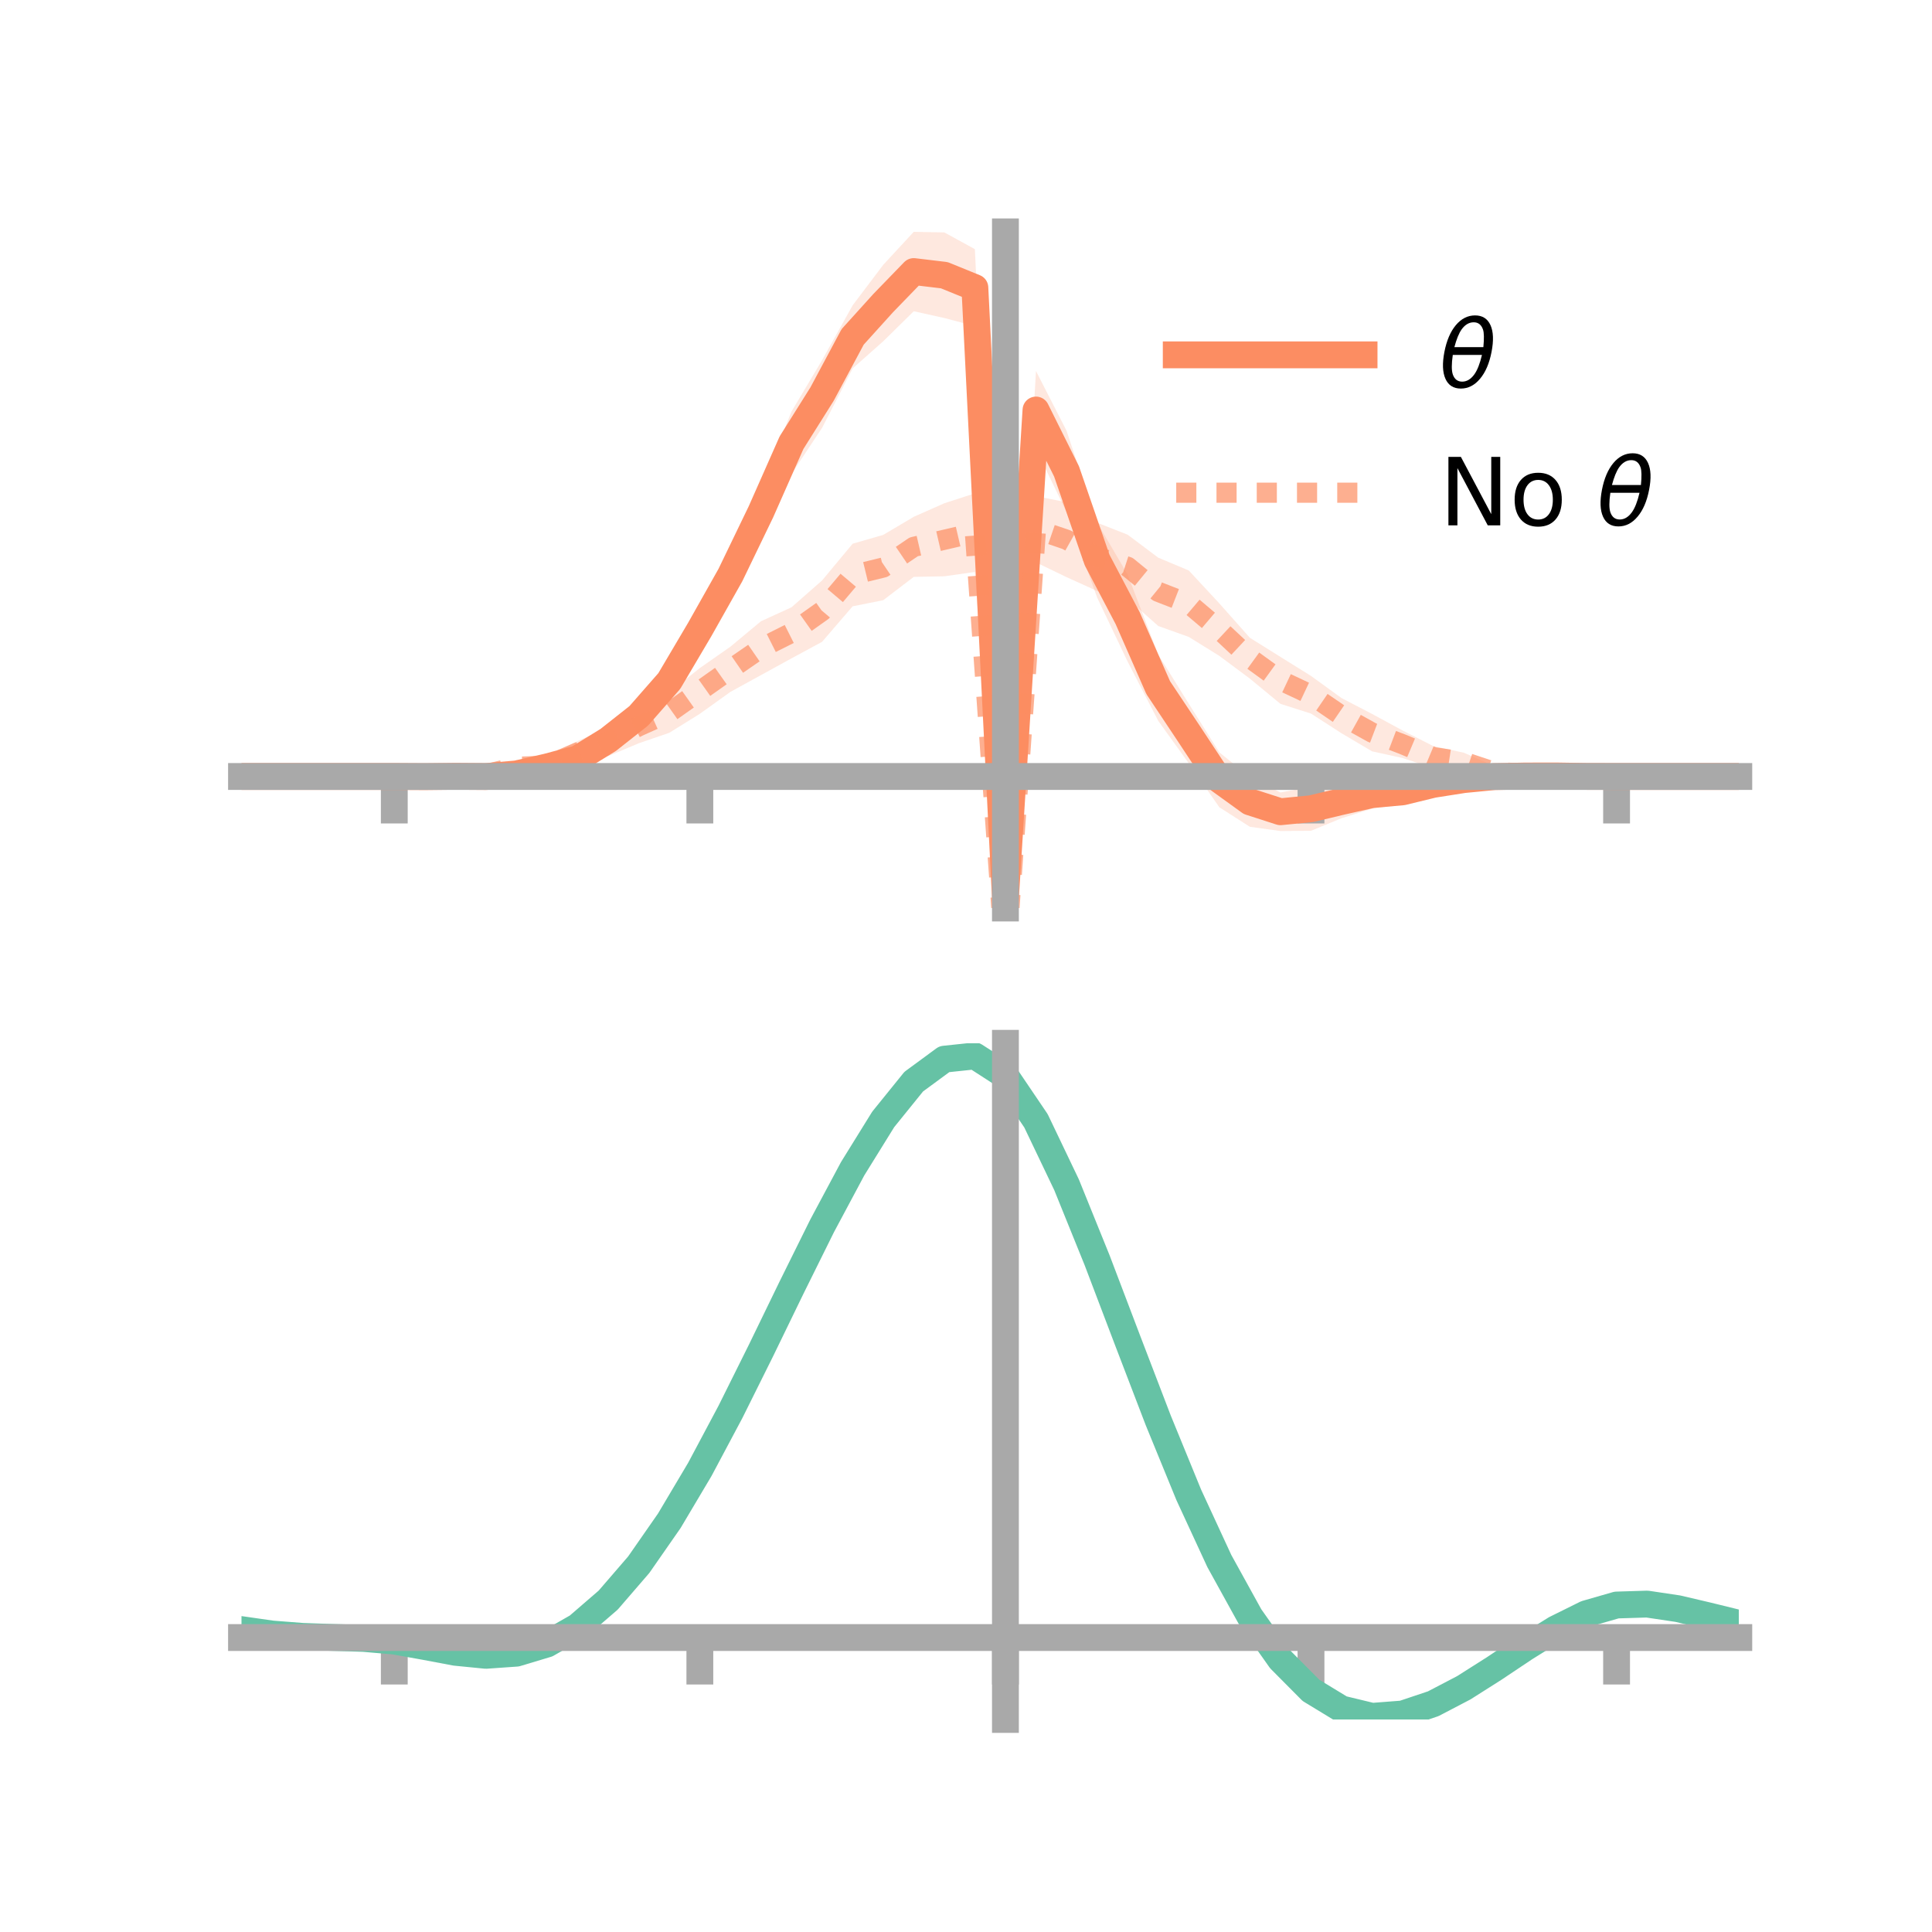 <?xml version="1.0" encoding="utf-8" standalone="no"?>
<!DOCTYPE svg PUBLIC "-//W3C//DTD SVG 1.1//EN"
  "http://www.w3.org/Graphics/SVG/1.1/DTD/svg11.dtd">
<!-- Created with matplotlib (https://matplotlib.org/) -->
<svg height="144pt" version="1.1" viewBox="0 0 144 144" width="144pt" xmlns="http://www.w3.org/2000/svg" xmlns:xlink="http://www.w3.org/1999/xlink">
 <defs>
  <style type="text/css">*{stroke-linecap:butt;stroke-linejoin:round;}</style>
 </defs>
 <g id="figure_1">
  <g id="patch_1">
   <path d="M 0 144 
L 144 144 
L 144 0 
L 0 0 
z
" style="fill:none;"/>
  </g>
  <g id="axes_1">
   <g id="patch_2">
    <path d="M 18 67.68 
L 129.6 67.68 
L 129.6 17.28 
L 18 17.28 
z
" style="fill:none;"/>
   </g>
   <g id="PolyCollection_1">
    <path clip-path="url(#p0c7242ee25)" d="M 18 57.874 
L 18 57.874 
L 20.278 57.874 
L 22.555 57.874 
L 24.833 57.874 
L 27.11 57.874 
L 29.388 57.874 
L 31.665 57.847 
L 33.943 57.698 
L 36.22 57.648 
L 38.498 57.265 
L 40.776 56.711 
L 43.053 55.792 
L 45.331 54.159 
L 47.608 52.324 
L 49.886 49.333 
L 52.163 45.508 
L 54.441 41.316 
L 56.718 36.313 
L 58.996 30.67 
L 61.273 26.85 
L 63.551 22.759 
L 65.829 19.741 
L 68.106 17.28 
L 70.384 17.323 
L 72.661 18.57 
L 74.939 66.213 
L 77.216 27.654 
L 79.494 32.107 
L 81.771 38.949 
L 84.049 42.828 
L 86.327 48.787 
L 88.604 52.452 
L 90.882 56.076 
L 93.159 57.912 
L 95.437 59.066 
L 97.714 58.638 
L 99.992 58.491 
L 102.269 58.177 
L 104.547 58.098 
L 106.824 57.864 
L 109.102 57.658 
L 111.38 57.527 
L 113.657 57.535 
L 115.935 57.645 
L 118.212 57.822 
L 120.49 57.874 
L 122.767 57.874 
L 125.045 57.874 
L 127.322 57.874 
L 129.6 57.874 
L 129.6 57.874 
L 129.6 57.874 
L 127.322 57.874 
L 125.045 57.874 
L 122.767 57.874 
L 120.49 57.874 
L 118.212 57.916 
L 115.935 58.022 
L 113.657 58.144 
L 111.38 58.245 
L 109.102 58.556 
L 106.824 59.064 
L 104.547 59.939 
L 102.269 60.274 
L 99.992 60.984 
L 97.714 61.922 
L 95.437 61.94 
L 93.159 61.625 
L 90.882 60.169 
L 88.604 56.89 
L 86.327 53.726 
L 84.049 49.315 
L 81.771 44.53 
L 79.494 38.163 
L 77.216 33.469 
L 74.939 67.68 
L 72.661 24.31 
L 70.384 23.703 
L 68.106 23.199 
L 65.829 25.438 
L 63.551 27.461 
L 61.273 31.89 
L 58.996 35.319 
L 56.718 39.974 
L 54.441 44.402 
L 52.163 48.297 
L 49.886 52.183 
L 47.608 54.388 
L 45.331 56.148 
L 43.053 57.318 
L 40.776 57.613 
L 38.498 58.102 
L 36.22 58.108 
L 33.943 58.025 
L 31.665 57.928 
L 29.388 57.874 
L 27.11 57.874 
L 24.833 57.874 
L 22.555 57.874 
L 20.278 57.874 
L 18 57.874 
z
" style="fill:#fc8d62;fill-opacity:0.2;"/>
   </g>
   <g id="PolyCollection_2">
    <path clip-path="url(#p0c7242ee25)" d="M 18 57.874 
L 18 57.874 
L 20.278 57.874 
L 22.555 57.874 
L 24.833 57.874 
L 27.11 57.874 
L 29.388 57.874 
L 31.665 57.818 
L 33.943 57.623 
L 36.22 57.427 
L 38.498 56.653 
L 40.776 56.369 
L 43.053 55.235 
L 45.331 54.224 
L 47.608 52.868 
L 49.886 51.605 
L 52.163 49.793 
L 54.441 48.2 
L 56.718 46.304 
L 58.996 45.263 
L 61.273 43.264 
L 63.551 40.525 
L 65.829 39.868 
L 68.106 38.52 
L 70.384 37.51 
L 72.661 36.772 
L 74.939 71.278 
L 77.216 36.982 
L 79.494 37.434 
L 81.771 38.959 
L 84.049 39.853 
L 86.327 41.564 
L 88.604 42.521 
L 90.882 44.974 
L 93.159 47.538 
L 95.437 48.961 
L 97.714 50.379 
L 99.992 52.032 
L 102.269 53.214 
L 104.547 54.449 
L 106.824 55.606 
L 109.102 56.102 
L 111.38 57.097 
L 113.657 57.38 
L 115.935 57.645 
L 118.212 57.785 
L 120.49 57.874 
L 122.767 57.874 
L 125.045 57.874 
L 127.322 57.874 
L 129.6 57.874 
L 129.6 57.874 
L 129.6 57.874 
L 127.322 57.874 
L 125.045 57.874 
L 122.767 57.874 
L 120.49 57.874 
L 118.212 57.918 
L 115.935 58.02 
L 113.657 57.939 
L 111.38 57.978 
L 109.102 57.455 
L 106.824 57.255 
L 104.547 56.5 
L 102.269 56.002 
L 99.992 54.655 
L 97.714 53.186 
L 95.437 52.461 
L 93.159 50.58 
L 90.882 48.886 
L 88.604 47.472 
L 86.327 46.657 
L 84.049 44.635 
L 81.771 44.05 
L 79.494 43.017 
L 77.216 41.917 
L 74.939 72.709 
L 72.661 42.63 
L 70.384 42.954 
L 68.106 42.997 
L 65.829 44.737 
L 63.551 45.19 
L 61.273 47.838 
L 58.996 49.07 
L 56.718 50.318 
L 54.441 51.57 
L 52.163 53.201 
L 49.886 54.618 
L 47.608 55.399 
L 45.331 56.357 
L 43.053 56.921 
L 40.776 57.765 
L 38.498 57.651 
L 36.22 57.991 
L 33.943 57.986 
L 31.665 57.924 
L 29.388 57.874 
L 27.11 57.874 
L 24.833 57.874 
L 22.555 57.874 
L 20.278 57.874 
L 18 57.874 
z
" style="fill:#fc8d62;fill-opacity:0.2;"/>
   </g>
   <g id="matplotlib.axis_1">
    <g id="xtick_1">
     <g id="line2d_1">
      <defs>
       <path d="M 0 0 
L 0 3.5 
" id="m3e0064dc06" style="stroke:#a9a9a9;stroke-width:2;"/>
      </defs>
      <g>
       <use style="fill:#a9a9a9;stroke:#a9a9a9;stroke-width:2;" x="29.388" xlink:href="#m3e0064dc06" y="57.874"/>
      </g>
     </g>
    </g>
    <g id="xtick_2">
     <g id="line2d_2">
      <g>
       <use style="fill:#a9a9a9;stroke:#a9a9a9;stroke-width:2;" x="52.163" xlink:href="#m3e0064dc06" y="57.874"/>
      </g>
     </g>
    </g>
    <g id="xtick_3">
     <g id="line2d_3">
      <g>
       <use style="fill:#a9a9a9;stroke:#a9a9a9;stroke-width:2;" x="74.939" xlink:href="#m3e0064dc06" y="57.874"/>
      </g>
     </g>
    </g>
    <g id="xtick_4">
     <g id="line2d_4">
      <g>
       <use style="fill:#a9a9a9;stroke:#a9a9a9;stroke-width:2;" x="97.714" xlink:href="#m3e0064dc06" y="57.874"/>
      </g>
     </g>
    </g>
    <g id="xtick_5">
     <g id="line2d_5">
      <g>
       <use style="fill:#a9a9a9;stroke:#a9a9a9;stroke-width:2;" x="120.49" xlink:href="#m3e0064dc06" y="57.874"/>
      </g>
     </g>
    </g>
   </g>
   <g id="matplotlib.axis_2"/>
   <g id="line2d_6">
    <path clip-path="url(#p0c7242ee25)" d="M 18 57.874 
L 20.278 57.874 
L 22.555 57.874 
L 24.833 57.874 
L 27.11 57.874 
L 29.388 57.874 
L 31.665 57.887 
L 33.943 57.862 
L 36.22 57.878 
L 38.498 57.684 
L 40.776 57.162 
L 43.053 56.555 
L 45.331 55.153 
L 47.608 53.356 
L 49.886 50.758 
L 52.163 46.902 
L 54.441 42.859 
L 56.718 38.143 
L 58.996 32.994 
L 61.273 29.37 
L 63.551 25.11 
L 65.829 22.59 
L 68.106 20.24 
L 70.384 20.513 
L 72.661 21.44 
L 74.939 66.946 
L 77.216 30.561 
L 79.494 35.135 
L 81.771 41.739 
L 84.049 46.071 
L 86.327 51.256 
L 88.604 54.671 
L 90.882 58.123 
L 93.159 59.768 
L 95.437 60.503 
L 97.714 60.28 
L 99.992 59.738 
L 102.269 59.225 
L 104.547 59.019 
L 106.824 58.464 
L 109.102 58.107 
L 111.38 57.886 
L 113.657 57.839 
L 115.935 57.834 
L 118.212 57.869 
L 120.49 57.874 
L 122.767 57.874 
L 125.045 57.874 
L 127.322 57.874 
L 129.6 57.874 
" style="fill:none;stroke:#fc8d62;stroke-linecap:square;stroke-width:2;"/>
   </g>
   <g id="line2d_7">
    <path clip-path="url(#p0c7242ee25)" d="M 18 57.874 
L 20.278 57.874 
L 22.555 57.874 
L 24.833 57.874 
L 27.11 57.874 
L 29.388 57.874 
L 31.665 57.871 
L 33.943 57.805 
L 36.22 57.709 
L 38.498 57.152 
L 40.776 57.067 
L 43.053 56.078 
L 45.331 55.29 
L 47.608 54.133 
L 49.886 53.111 
L 52.163 51.497 
L 54.441 49.885 
L 56.718 48.311 
L 58.996 47.167 
L 61.273 45.551 
L 63.551 42.857 
L 65.829 42.302 
L 68.106 40.759 
L 70.384 40.232 
L 72.661 39.701 
L 74.939 71.993 
L 77.216 39.449 
L 79.494 40.225 
L 81.771 41.504 
L 84.049 42.244 
L 86.327 44.11 
L 88.604 44.996 
L 90.882 46.93 
L 93.159 49.059 
L 95.437 50.711 
L 97.714 51.783 
L 99.992 53.343 
L 102.269 54.608 
L 104.547 55.474 
L 106.824 56.43 
L 109.102 56.778 
L 111.38 57.537 
L 113.657 57.659 
L 115.935 57.832 
L 118.212 57.852 
L 120.49 57.874 
L 122.767 57.874 
L 125.045 57.874 
L 127.322 57.874 
L 129.6 57.874 
" style="fill:none;stroke:#fc8d62;stroke-dasharray:1.5,1.5;stroke-dashoffset:0;stroke-opacity:0.7;stroke-width:1.5;"/>
   </g>
   <g id="patch_3">
    <path d="M 74.939 67.68 
L 74.939 17.28 
" style="fill:none;stroke:#a9a9a9;stroke-linecap:square;stroke-linejoin:miter;stroke-width:2;"/>
   </g>
   <g id="patch_4">
    <path d="M 129.6 67.68 
L 129.6 17.28 
" style="fill:none;"/>
   </g>
   <g id="patch_5">
    <path d="M 18 57.874 
L 129.6 57.874 
" style="fill:none;stroke:#a9a9a9;stroke-linecap:square;stroke-linejoin:miter;stroke-width:2;"/>
   </g>
   <g id="patch_6">
    <path d="M 18 17.28 
L 129.6 17.28 
" style="fill:none;"/>
   </g>
   <g id="legend_1">
    <g id="line2d_8">
     <path d="M 87.67 26.449 
L 101.67 26.449 
" style="fill:none;stroke:#fc8d62;stroke-linecap:square;stroke-width:2;"/>
    </g>
    <g id="line2d_9"/>
    <g id="text_1">
     <!-- $\theta$ -->
     <g transform="translate(107.27 28.899)scale(0.07 -0.07)">
      <defs>
       <path d="M 45.516 34.672 
L 14.453 34.672 
Q 12.359 20.062 14.5 13.875 
Q 17.188 6.25 24.469 6.25 
Q 31.781 6.25 37.359 13.922 
Q 42.234 20.656 45.516 34.672 
z
M 47.016 42.969 
Q 48.344 56.844 46.625 61.719 
Q 43.953 69.438 36.766 69.438 
Q 29.297 69.438 23.828 61.812 
Q 19.531 55.672 16.156 42.969 
z
M 38.188 76.766 
Q 49.906 76.766 54.594 66.406 
Q 59.281 56.109 55.719 37.844 
Q 52.203 19.625 43.453 9.281 
Q 34.766 -1.125 23.047 -1.125 
Q 11.281 -1.125 6.641 9.281 
Q 2 19.625 5.516 37.844 
Q 9.078 56.109 17.719 66.406 
Q 26.422 76.766 38.188 76.766 
z
" id="DejaVuSans-Oblique-952"/>
      </defs>
      <use transform="translate(0 0.234)" xlink:href="#DejaVuSans-Oblique-952"/>
     </g>
    </g>
    <g id="line2d_10">
     <path d="M 87.67 36.724 
L 101.67 36.724 
" style="fill:none;stroke:#fc8d62;stroke-dasharray:1.5,1.5;stroke-dashoffset:0;stroke-opacity:0.7;stroke-width:1.5;"/>
    </g>
    <g id="line2d_11"/>
    <g id="text_2">
     <!-- No $\theta$ -->
     <g transform="translate(107.27 39.174)scale(0.07 -0.07)">
      <defs>
       <path d="M 9.812 72.906 
L 23.094 72.906 
L 55.422 11.922 
L 55.422 72.906 
L 64.984 72.906 
L 64.984 0 
L 51.703 0 
L 19.391 60.984 
L 19.391 0 
L 9.812 0 
z
" id="DejaVuSans-78"/>
       <path d="M 30.609 48.391 
Q 23.391 48.391 19.188 42.75 
Q 14.984 37.109 14.984 27.297 
Q 14.984 17.484 19.156 11.844 
Q 23.344 6.203 30.609 6.203 
Q 37.797 6.203 41.984 11.859 
Q 46.188 17.531 46.188 27.297 
Q 46.188 37.016 41.984 42.703 
Q 37.797 48.391 30.609 48.391 
z
M 30.609 56 
Q 42.328 56 49.016 48.375 
Q 55.719 40.766 55.719 27.297 
Q 55.719 13.875 49.016 6.219 
Q 42.328 -1.422 30.609 -1.422 
Q 18.844 -1.422 12.172 6.219 
Q 5.516 13.875 5.516 27.297 
Q 5.516 40.766 12.172 48.375 
Q 18.844 56 30.609 56 
z
" id="DejaVuSans-111"/>
       <path id="DejaVuSans-32"/>
      </defs>
      <use transform="translate(0 0.234)" xlink:href="#DejaVuSans-78"/>
      <use transform="translate(74.805 0.234)" xlink:href="#DejaVuSans-111"/>
      <use transform="translate(135.986 0.234)" xlink:href="#DejaVuSans-32"/>
      <use transform="translate(167.773 0.234)" xlink:href="#DejaVuSans-Oblique-952"/>
     </g>
    </g>
   </g>
  </g>
  <g id="axes_2">
   <g id="patch_7">
    <path d="M 18 128.16 
L 129.6 128.16 
L 129.6 77.76 
L 18 77.76 
z
" style="fill:none;"/>
   </g>
   <g id="PolyCollection_3">
    <path clip-path="url(#p0090a553cd)" d="M 18 121.509 
L 18 121.42 
L 20.278 121.753 
L 22.555 121.932 
L 24.833 122.008 
L 27.11 122.081 
L 29.388 122.28 
L 31.665 122.686 
L 33.943 123.105 
L 36.22 123.32 
L 38.498 123.153 
L 40.776 122.466 
L 43.053 121.151 
L 45.331 119.146 
L 47.608 116.444 
L 49.886 113.09 
L 52.163 109.163 
L 54.441 104.783 
L 56.718 100.106 
L 58.996 95.316 
L 61.273 90.631 
L 63.551 86.29 
L 65.829 82.553 
L 68.106 79.694 
L 70.384 78 
L 72.661 77.76 
L 74.939 79.253 
L 77.216 82.663 
L 79.494 87.491 
L 81.771 93.191 
L 84.049 99.268 
L 86.327 105.299 
L 88.604 110.947 
L 90.882 115.956 
L 93.159 120.147 
L 95.437 123.42 
L 97.714 125.74 
L 99.992 127.137 
L 102.269 127.691 
L 104.547 127.522 
L 106.824 126.773 
L 109.102 125.604 
L 111.38 124.186 
L 113.657 122.693 
L 115.935 121.301 
L 118.212 120.187 
L 120.49 119.536 
L 122.767 119.468 
L 125.045 119.816 
L 127.322 120.362 
L 129.6 120.936 
L 129.6 121.05 
L 129.6 121.05 
L 127.322 120.504 
L 125.045 119.982 
L 122.767 119.649 
L 120.49 119.723 
L 118.212 120.382 
L 115.935 121.525 
L 113.657 122.966 
L 111.38 124.518 
L 109.102 125.99 
L 106.824 127.201 
L 104.547 127.977 
L 102.269 128.16 
L 99.992 127.617 
L 97.714 126.245 
L 95.437 123.98 
L 93.159 120.803 
L 90.882 116.744 
L 88.604 111.895 
L 86.327 106.422 
L 84.049 100.569 
L 81.771 94.663 
L 79.494 89.115 
L 77.216 84.412 
L 74.939 81.092 
L 72.661 79.646 
L 70.384 79.888 
L 68.106 81.541 
L 65.829 84.316 
L 63.551 87.931 
L 61.273 92.118 
L 58.996 96.624 
L 56.718 101.217 
L 54.441 105.692 
L 52.163 109.871 
L 49.886 113.611 
L 47.608 116.805 
L 45.331 119.381 
L 43.053 121.312 
L 40.776 122.601 
L 38.498 123.283 
L 36.22 123.438 
L 33.943 123.202 
L 31.665 122.762 
L 29.388 122.352 
L 27.11 122.156 
L 24.833 122.083 
L 22.555 122.003 
L 20.278 121.827 
L 18 121.509 
z
" style="fill:#66c2a5;fill-opacity:0.2;"/>
   </g>
   <g id="matplotlib.axis_3">
    <g id="xtick_6">
     <g id="line2d_12">
      <g>
       <use style="fill:#a9a9a9;stroke:#a9a9a9;stroke-width:2;" x="29.388" xlink:href="#m3e0064dc06" y="122.051"/>
      </g>
     </g>
    </g>
    <g id="xtick_7">
     <g id="line2d_13">
      <g>
       <use style="fill:#a9a9a9;stroke:#a9a9a9;stroke-width:2;" x="52.163" xlink:href="#m3e0064dc06" y="122.051"/>
      </g>
     </g>
    </g>
    <g id="xtick_8">
     <g id="line2d_14">
      <g>
       <use style="fill:#a9a9a9;stroke:#a9a9a9;stroke-width:2;" x="74.939" xlink:href="#m3e0064dc06" y="122.051"/>
      </g>
     </g>
    </g>
    <g id="xtick_9">
     <g id="line2d_15">
      <g>
       <use style="fill:#a9a9a9;stroke:#a9a9a9;stroke-width:2;" x="97.714" xlink:href="#m3e0064dc06" y="122.051"/>
      </g>
     </g>
    </g>
    <g id="xtick_10">
     <g id="line2d_16">
      <g>
       <use style="fill:#a9a9a9;stroke:#a9a9a9;stroke-width:2;" x="120.49" xlink:href="#m3e0064dc06" y="122.051"/>
      </g>
     </g>
    </g>
   </g>
   <g id="matplotlib.axis_4"/>
   <g id="line2d_17">
    <path clip-path="url(#p0090a553cd)" d="M 18 121.464 
L 20.278 121.79 
L 22.555 121.967 
L 24.833 122.046 
L 27.11 122.118 
L 29.388 122.316 
L 31.665 122.724 
L 33.943 123.153 
L 36.22 123.379 
L 38.498 123.218 
L 40.776 122.533 
L 43.053 121.231 
L 45.331 119.263 
L 47.608 116.624 
L 49.886 113.35 
L 52.163 109.517 
L 54.441 105.238 
L 56.718 100.661 
L 58.996 95.97 
L 61.273 91.374 
L 63.551 87.111 
L 65.829 83.434 
L 68.106 80.618 
L 70.384 78.944 
L 72.661 78.703 
L 74.939 80.173 
L 77.216 83.537 
L 79.494 88.303 
L 81.771 93.927 
L 84.049 99.918 
L 86.327 105.861 
L 88.604 111.421 
L 90.882 116.35 
L 93.159 120.475 
L 95.437 123.7 
L 97.714 125.992 
L 99.992 127.377 
L 102.269 127.926 
L 104.547 127.75 
L 106.824 126.987 
L 109.102 125.797 
L 111.38 124.352 
L 113.657 122.83 
L 115.935 121.413 
L 118.212 120.284 
L 120.49 119.629 
L 122.767 119.559 
L 125.045 119.899 
L 127.322 120.433 
L 129.6 120.993 
" style="fill:none;stroke:#66c2a5;stroke-linecap:square;stroke-width:2;"/>
   </g>
   <g id="patch_8">
    <path d="M 74.939 128.16 
L 74.939 77.76 
" style="fill:none;stroke:#a9a9a9;stroke-linecap:square;stroke-linejoin:miter;stroke-width:2;"/>
   </g>
   <g id="patch_9">
    <path d="M 129.6 128.16 
L 129.6 77.76 
" style="fill:none;"/>
   </g>
   <g id="patch_10">
    <path d="M 18 122.051 
L 129.6 122.051 
" style="fill:none;stroke:#a9a9a9;stroke-linecap:square;stroke-linejoin:miter;stroke-width:2;"/>
   </g>
   <g id="patch_11">
    <path d="M 18 77.76 
L 129.6 77.76 
" style="fill:none;"/>
   </g>
  </g>
 </g>
 <defs>
  <clipPath id="p0c7242ee25">
   <rect height="50.4" width="111.6" x="18" y="17.28"/>
  </clipPath>
  <clipPath id="p0090a553cd">
   <rect height="50.4" width="111.6" x="18" y="77.76"/>
  </clipPath>
 </defs>
</svg>
